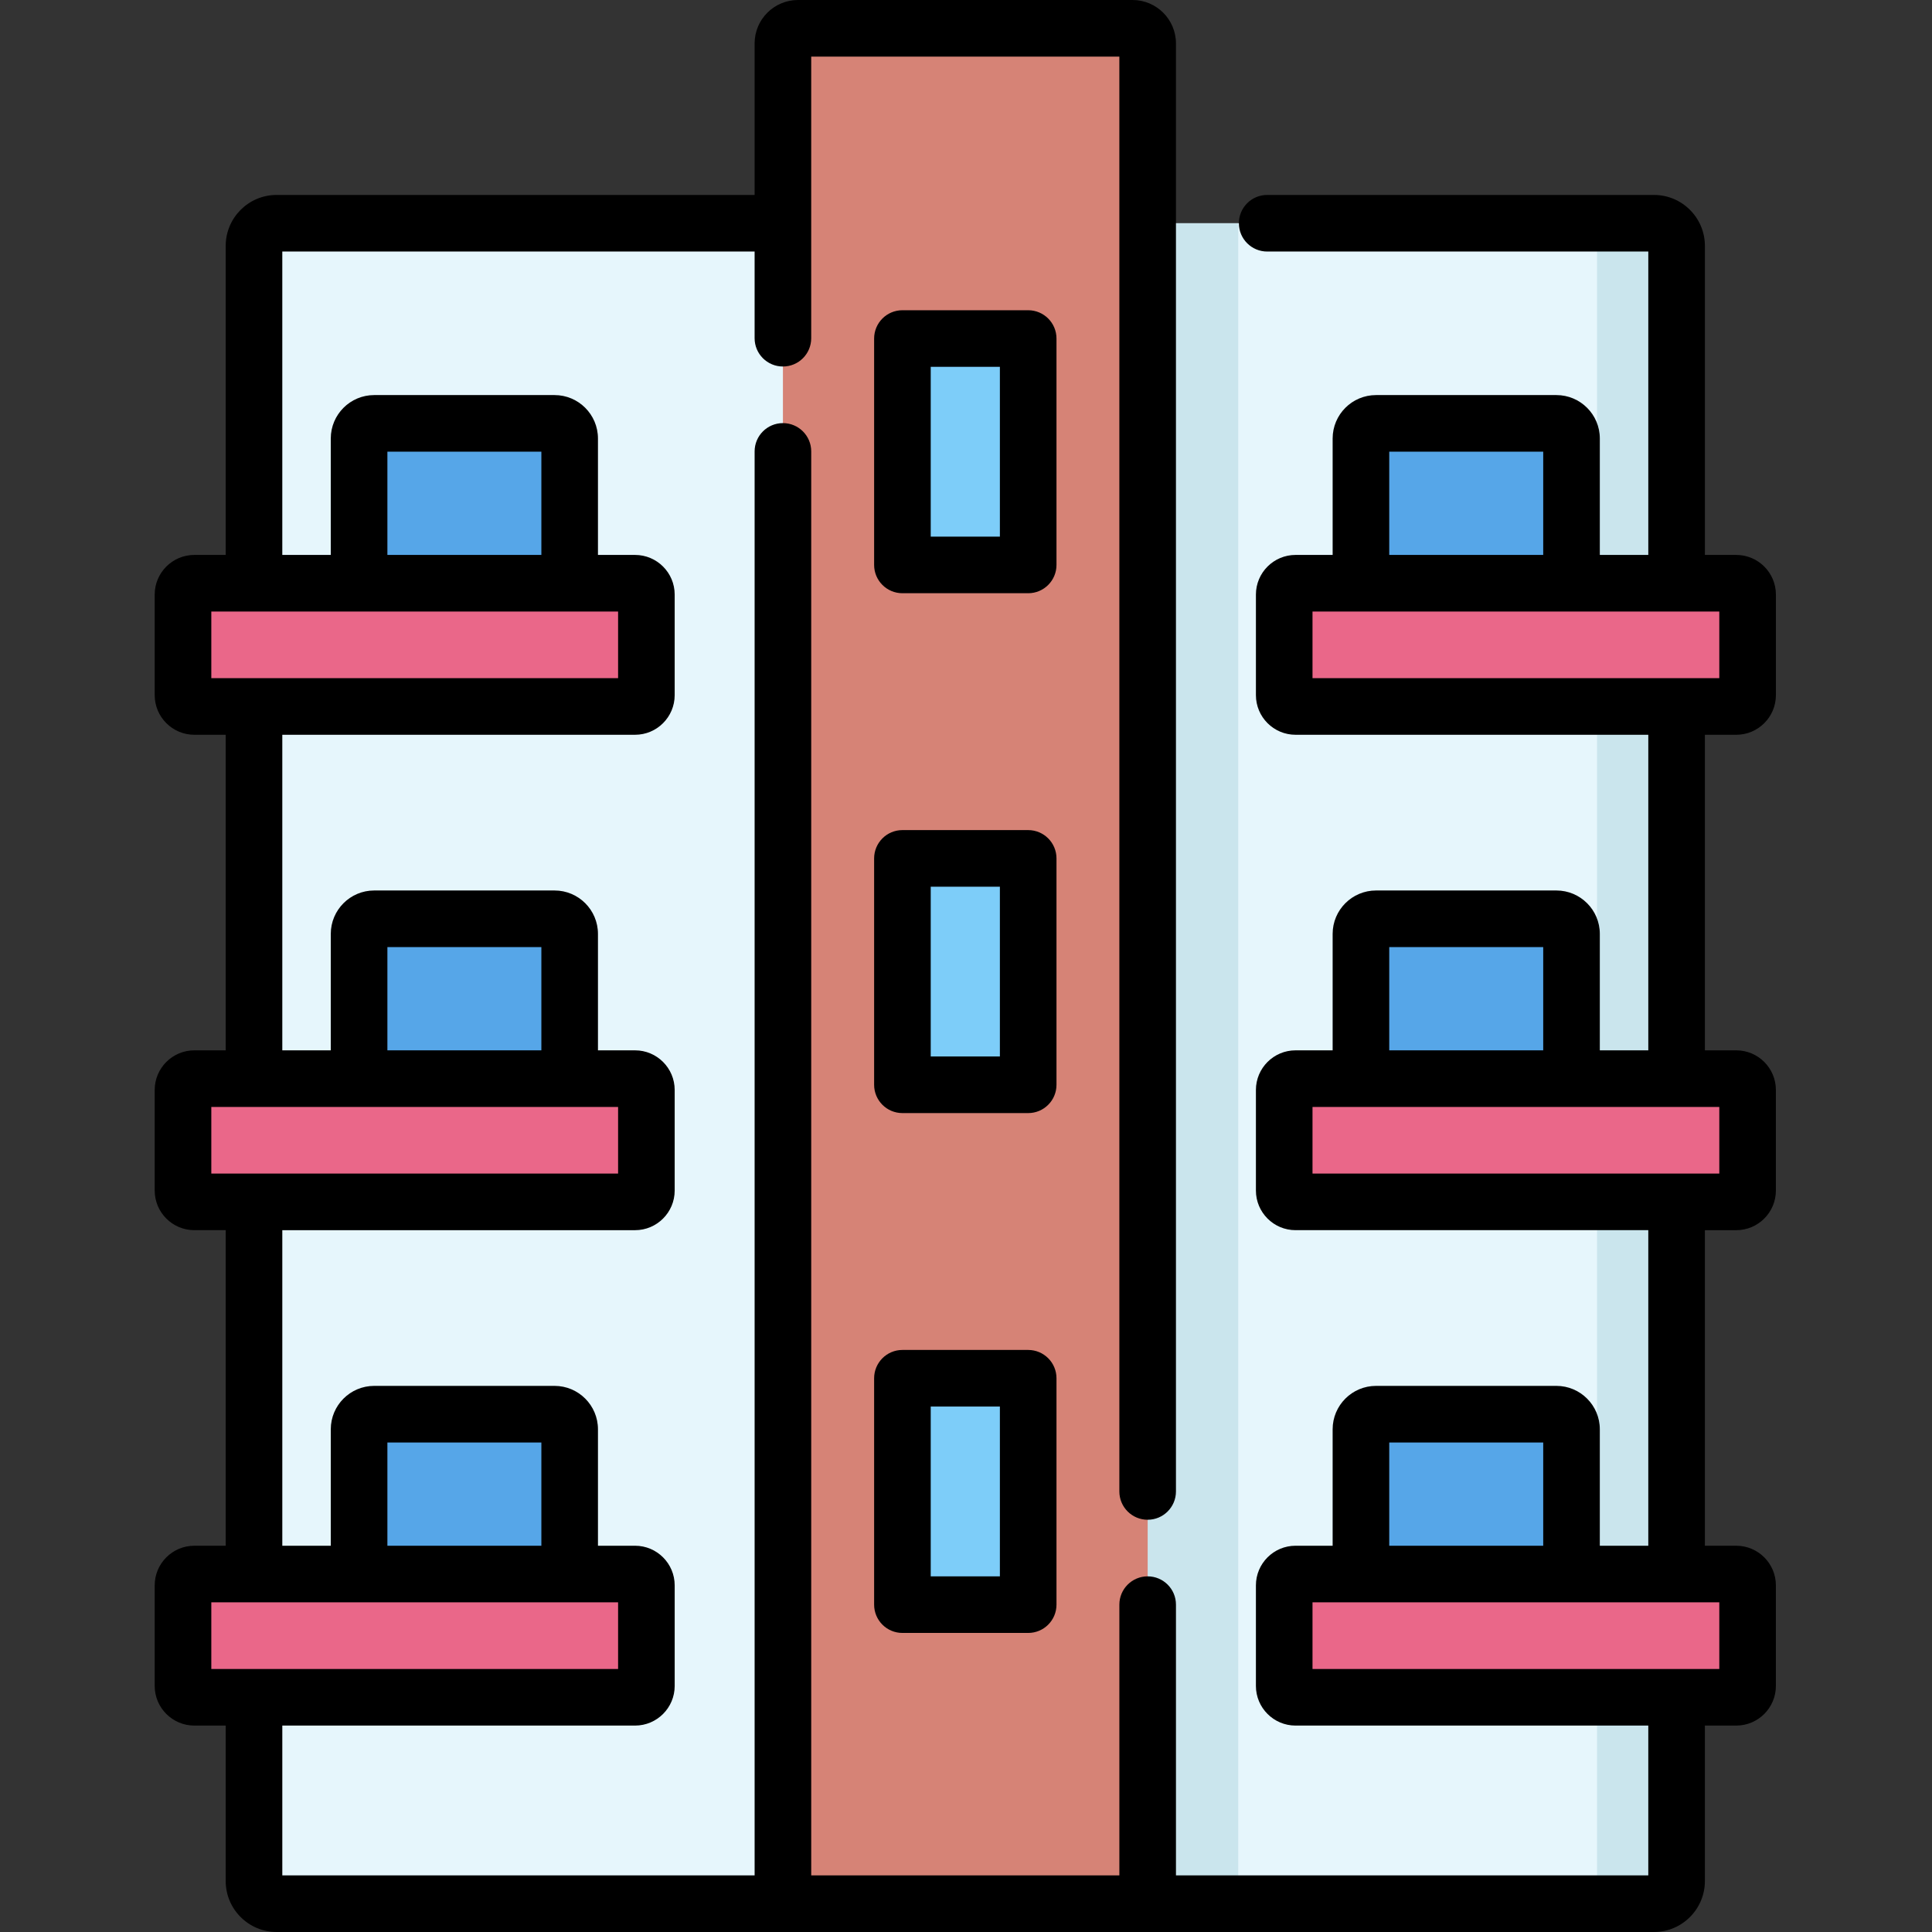 <svg height="512pt" viewBox="-41 0 512 512" width="512pt" xmlns="http://www.w3.org/2000/svg"><rect x="-41" y="0" width="512" height="512" fill="#333333" stroke="none"/><path d="m26.312 65.164v433.336c0 3.312 2.684 6 6 6h365.008c3.312 0 6-2.688 6-6v-433.336c0-3.316-2.688-6-6-6h-365.008c-3.316 0-6 2.684-6 6zm0 0" fill="#e6f6fc"/><path d="m397.32 59.164h-21.086c3.316 0 6 2.684 6 6v433.336c0 3.312-2.684 6-6 6h21.086c3.316 0 6-2.688 6-6v-433.336c0-3.316-2.688-6-6-6zm0 0" fill="#cae5ed"/><path d="m242.484 59.164h44.66v445.336h-44.66zm0 0" fill="#cae5ed"/><path d="m166.484 11.5v493h96.66v-493c0-2.211-1.789-4-4-4h-88.66c-2.207 0-4 1.789-4 4zm0 0" fill="#d68376"/><path d="m198.152 89.715h33.328v59.996h-33.328zm0 0" fill="#7dcdf9"/><path d="m198.152 227.484h33.328v59.996h-33.328zm0 0" fill="#7dcdf9"/><path d="m198.152 365.25h33.328v59.996h-33.328zm0 0" fill="#7dcdf9"/><g fill="#ea6789"><path d="m299.328 157.562v26.66c0 1.656 1.344 3 3 3h116.805c1.656 0 3-1.344 3-3v-26.66c0-1.656-1.344-3-3-3h-116.805c-1.656 0-3 1.344-3 3zm0 0"/><path d="m299.328 288.852v26.656c0 1.656 1.344 3 3 3h116.805c1.656 0 3-1.344 3-3v-26.656c0-1.66-1.344-3-3-3h-116.805c-1.656 0-3 1.34-3 3zm0 0"/><path d="m299.328 420.137v26.66c0 1.656 1.344 3 3 3h116.805c1.656 0 3-1.344 3-3v-26.66c0-1.656-1.344-3-3-3h-116.805c-1.656 0-3 1.344-3 3zm0 0"/><path d="m130.301 157.562v26.66c0 1.656-1.34 3-3 3h-116.801c-1.656 0-3-1.344-3-3v-26.66c0-1.656 1.344-3 3-3h116.801c1.66 0 3 1.344 3 3zm0 0"/><path d="m130.301 288.852v26.656c0 1.656-1.34 3-3 3h-116.801c-1.656 0-3-1.344-3-3v-26.656c0-1.66 1.344-3 3-3h116.801c1.66 0 3 1.34 3 3zm0 0"/><path d="m130.301 420.137v26.66c0 1.656-1.34 3-3 3h-116.801c-1.656 0-3-1.344-3-3v-26.66c0-1.656 1.344-3 3-3h116.801c1.66 0 3 1.344 3 3zm0 0"/></g><path d="m319.664 154.562v-38.363c0-2.207 1.793-4 4-4h47.805c2.211 0 4 1.793 4 4v38.363" fill="#56a6e8"/><path d="m319.664 285.852v-38.363c0-2.211 1.793-4 4-4h47.805c2.211 0 4 1.789 4 4v38.363" fill="#56a6e8"/><path d="m319.664 417.137v-38.363c0-2.207 1.793-4 4-4h47.805c2.211 0 4 1.793 4 4v38.363" fill="#56a6e8"/><path d="m109.969 154.562v-38.363c0-2.207-1.793-4-4-4h-47.805c-2.211 0-4 1.793-4 4v38.363" fill="#56a6e8"/><path d="m109.969 285.852v-38.363c0-2.211-1.793-4-4-4h-47.805c-2.211 0-4 1.789-4 4v38.363" fill="#56a6e8"/><path d="m109.969 417.137v-38.363c0-2.207-1.793-4-4-4h-47.805c-2.211 0-4 1.793-4 4v38.363" fill="#56a6e8"/><path d="m238.98 89.715c0-4.141-3.355-7.5-7.5-7.5h-33.328c-4.145 0-7.5 3.359-7.5 7.5v59.996c0 4.141 3.355 7.5 7.5 7.5h33.328c4.145 0 7.5-3.359 7.5-7.5zm-15 52.496h-18.328v-44.996h18.328zm0 0"/><path d="m238.98 227.484c0-4.141-3.355-7.5-7.5-7.5h-33.328c-4.145 0-7.5 3.359-7.5 7.5v59.996c0 4.141 3.355 7.5 7.5 7.5h33.328c4.145 0 7.5-3.359 7.5-7.5zm-15 52.496h-18.328v-44.996h18.328zm0 0"/><path d="m231.48 357.75h-33.328c-4.145 0-7.5 3.359-7.5 7.5v59.996c0 4.145 3.355 7.5 7.5 7.5h33.328c4.145 0 7.5-3.355 7.5-7.5v-59.996c0-4.141-3.355-7.5-7.5-7.5zm-7.5 59.996h-18.328v-44.996h18.328zm0 0"/><path d="m419.133 194.723c5.789 0 10.5-4.711 10.5-10.5v-26.66c0-5.789-4.711-10.5-10.5-10.5h-8.316v-81.902c0-7.445-6.055-13.5-13.5-13.5h-102.5c-4.141 0-7.5 3.359-7.5 7.5s3.359 7.5 7.5 7.5h101v80.402h-12.848v-30.863c0-6.34-5.16-11.5-11.5-11.5h-47.805c-6.34 0-11.5 5.16-11.5 11.5v30.863h-9.832c-5.793 0-10.5 4.711-10.5 10.5v26.66c0 5.789 4.707 10.5 10.5 10.5h93.484v83.629h-12.848v-30.863c0-6.344-5.16-11.5-11.5-11.5h-47.805c-6.34 0-11.5 5.156-11.5 11.5v30.863h-9.832c-5.793 0-10.5 4.707-10.5 10.5v26.656c0 5.793 4.707 10.5 10.5 10.5h93.484v83.629h-12.848v-30.863c0-6.34-5.16-11.5-11.5-11.5h-47.805c-6.34 0-11.5 5.16-11.5 11.5v30.863h-9.832c-5.793 0-10.5 4.711-10.5 10.5v26.66c0 5.789 4.707 10.5 10.5 10.5h93.484v39.703h-125.172v-71.75c0-4.145-3.355-7.5-7.5-7.5-4.141 0-7.5 3.355-7.5 7.5v71.75h-81.66v-377.371c0-4.141-3.355-7.5-7.5-7.5-4.141 0-7.5 3.359-7.5 7.5v377.371h-125.168v-39.703h93.484c5.793 0 10.5-4.711 10.5-10.5v-26.66c0-5.789-4.707-10.5-10.5-10.5h-9.832v-30.863c0-6.34-5.16-11.5-11.5-11.5h-47.805c-6.344 0-11.5 5.16-11.5 11.5v30.863h-12.848v-83.625h93.484c5.793 0 10.5-4.711 10.5-10.5v-26.66c0-5.793-4.707-10.5-10.5-10.5h-9.832v-30.863c0-6.344-5.16-11.5-11.5-11.5h-47.805c-6.344 0-11.5 5.156-11.5 11.5v30.863h-12.848v-83.629h93.484c5.793 0 10.5-4.711 10.5-10.5v-26.66c0-5.789-4.707-10.5-10.5-10.5h-9.832v-30.863c0-6.34-5.16-11.5-11.5-11.5h-47.805c-6.344 0-11.5 5.16-11.5 11.5v30.863h-12.848v-80.402h125.168v22.969c0 4.145 3.359 7.5 7.5 7.5 4.145 0 7.5-3.355 7.5-7.5v-74.629h81.66v380.25c0 4.141 3.359 7.5 7.5 7.5s7.5-3.359 7.5-7.5v-383.75c0-6.34-5.16-11.5-11.5-11.5h-88.66c-6.34 0-11.5 5.16-11.5 11.5v40.16h-126.668c-7.445 0-13.5 6.055-13.5 13.5v81.902h-8.316c-5.789 0-10.5 4.711-10.5 10.5v26.66c0 5.789 4.711 10.5 10.5 10.5h8.316v83.629h-8.316c-5.789 0-10.5 4.707-10.5 10.5v26.656c0 5.793 4.711 10.5 10.5 10.5h8.316v83.629h-8.316c-5.789 0-10.5 4.711-10.5 10.5v26.66c0 5.789 4.711 10.5 10.5 10.5h8.316v41.203c0 7.445 6.055 13.5 13.5 13.5h365c7.445 0 13.5-6.055 13.5-13.5v-41.203h8.316c5.789 0 10.5-4.711 10.5-10.5v-26.66c0-5.789-4.711-10.5-10.5-10.5h-8.316v-83.625h8.316c5.789 0 10.5-4.711 10.5-10.5v-26.66c0-5.793-4.711-10.5-10.5-10.5h-8.316v-83.629zm-357.469-75.023h40.805v27.363h-40.805zm-46.664 42.363h107.801v17.66c-17.863 0-95.84 0-107.801 0zm46.664 88.926h40.805v27.363h-40.805zm-46.664 42.363h107.801v17.656h-107.801zm46.664 88.922h40.805v27.363h-40.805zm-46.664 42.363h107.801v17.66h-107.801zm312.164-42.363h40.805v27.363h-40.805zm87.469 60.023h-107.805v-17.66h107.805zm-87.469-191.309h40.805v27.363h-40.805zm87.469 60.02h-107.805v-17.656h107.805zm-87.469-191.309h40.805v27.363h-40.805zm-20.336 42.363h107.805v17.66c-13.652 0-85.301 0-107.805 0zm0 0"/></svg>